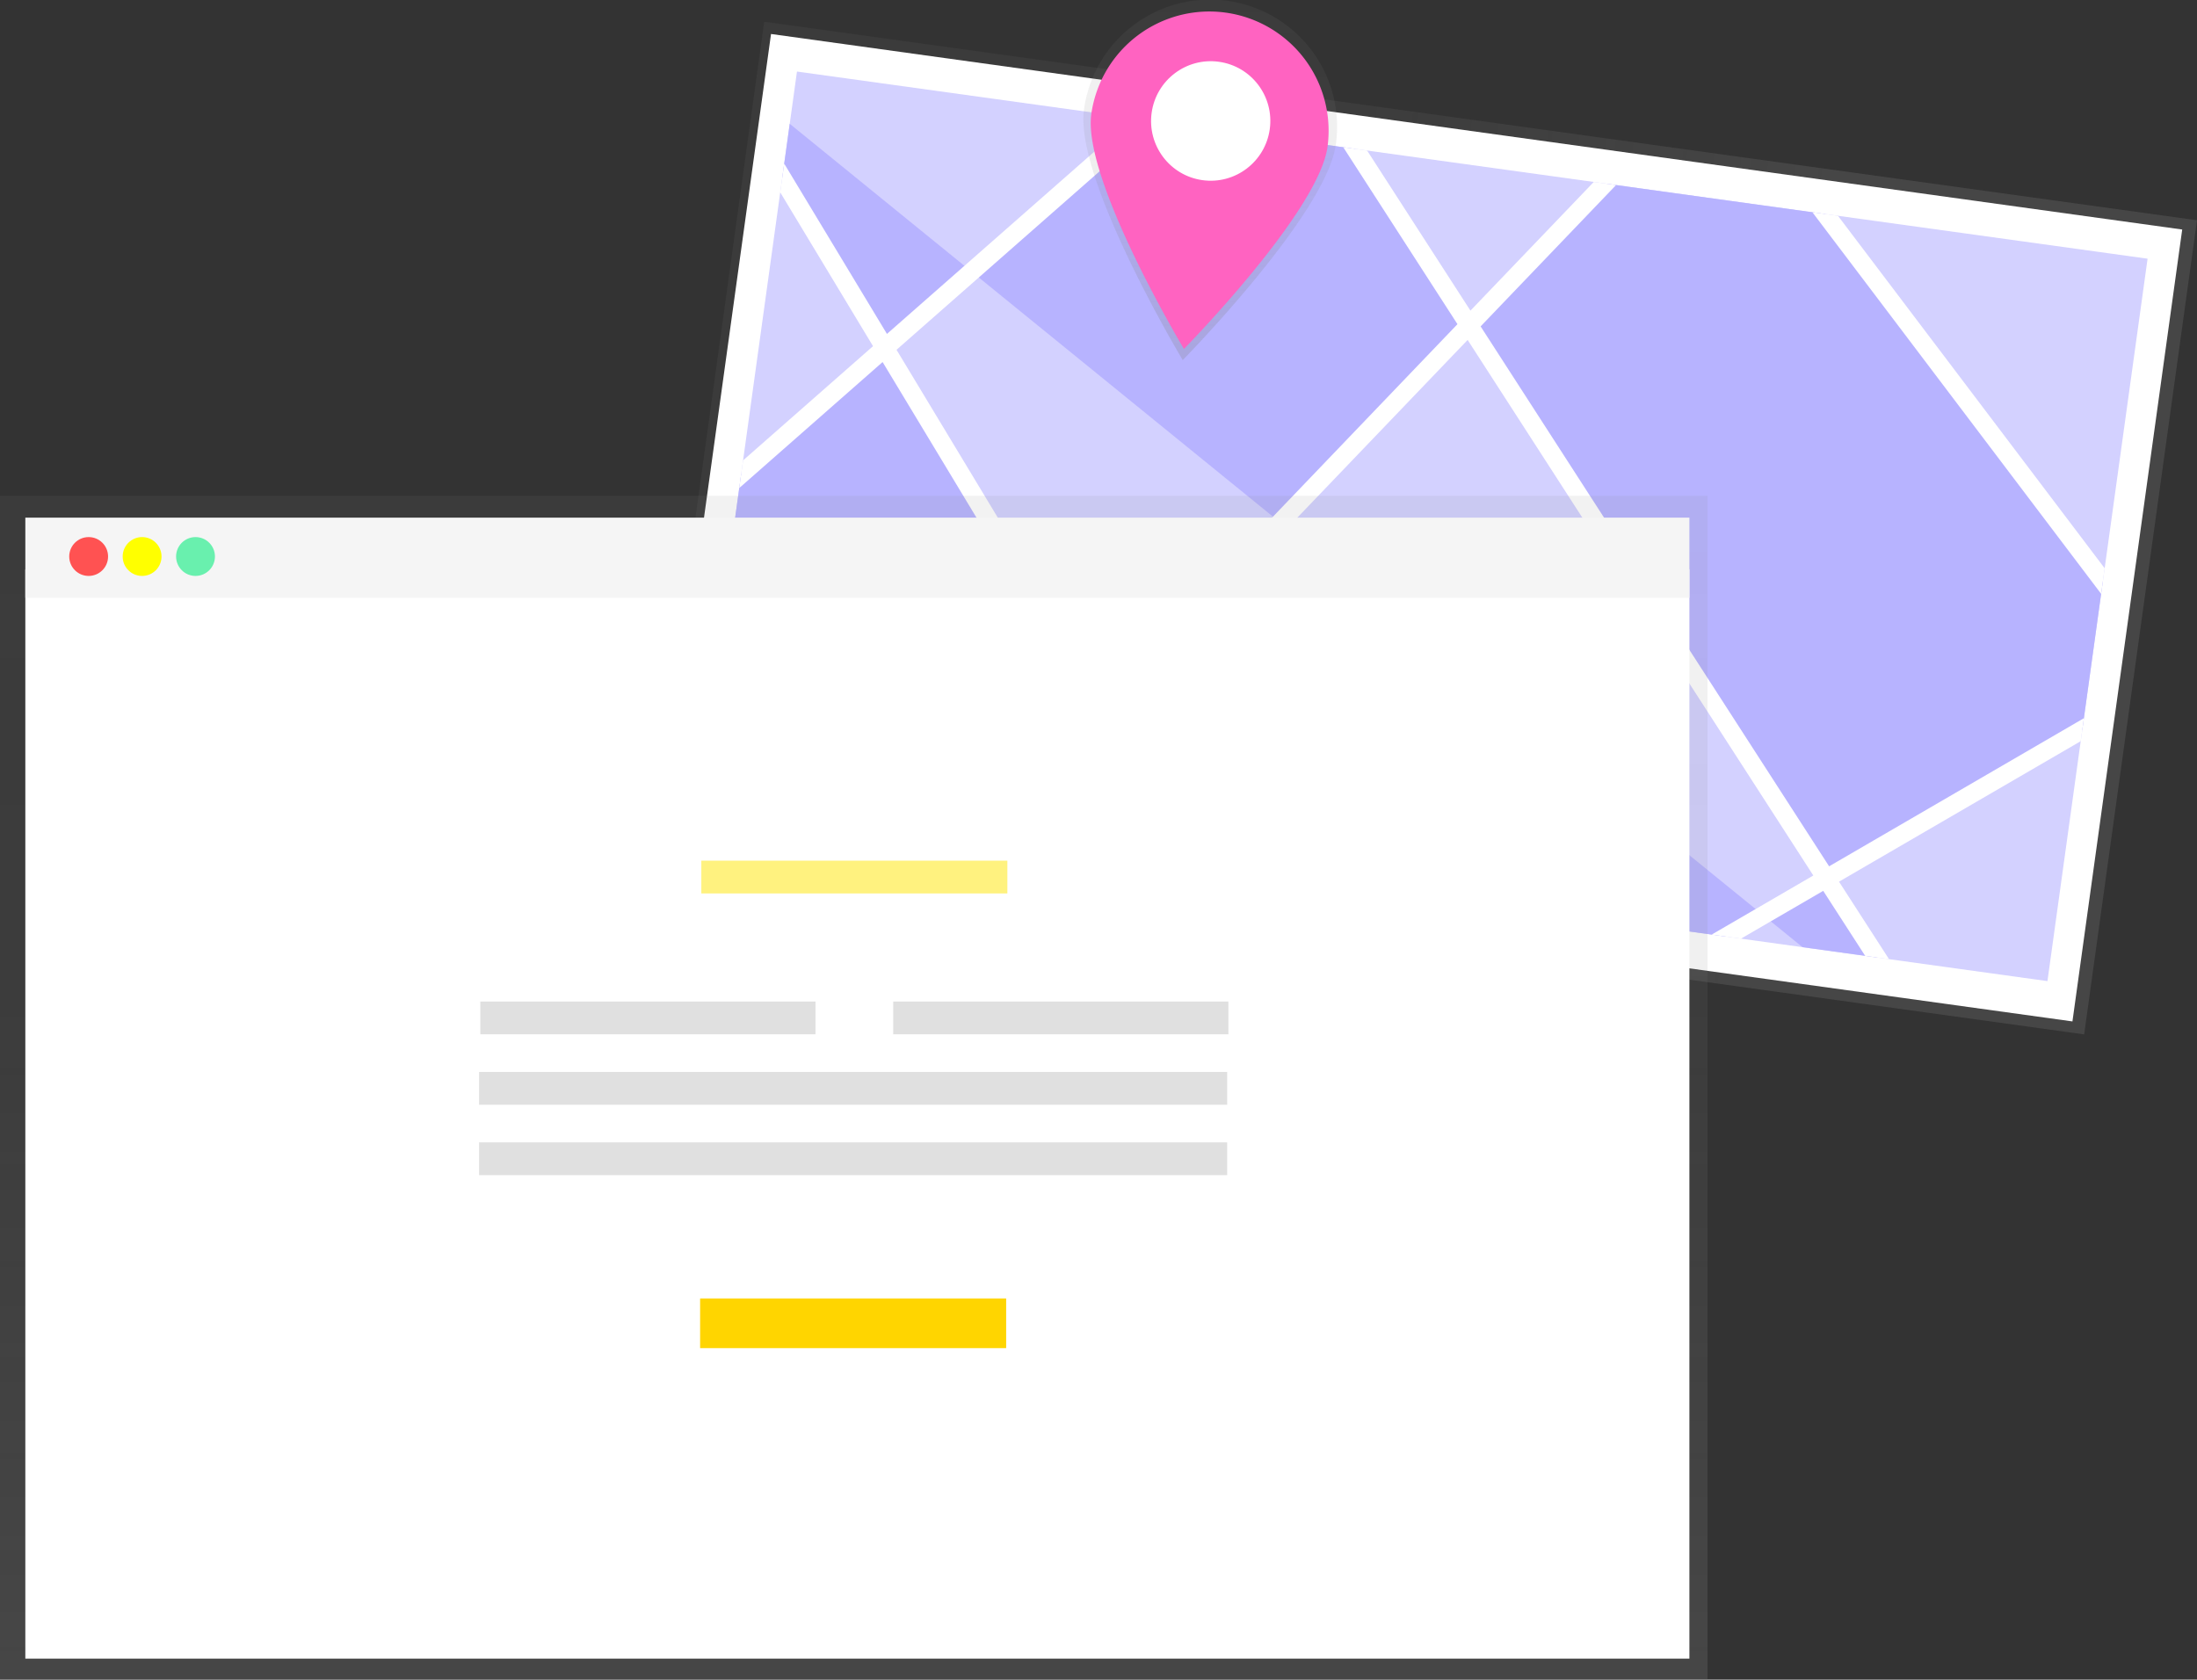 <svg xmlns="http://www.w3.org/2000/svg" xmlns:xlink="http://www.w3.org/1999/xlink" width="602.049" height="460.357" viewBox="0 0 602.049 460.357">
  <rect x="0" y="0" width="602.049" height="460.357" fill="#333333" stroke="none"/>
  <defs>
    <linearGradient id="linear-gradient" x1="0.492" y1="0.75" x2="0.492" y2="0.182" gradientUnits="objectBoundingBox">
      <stop offset="0" stop-color="gray" stop-opacity="0.251"/>
      <stop offset="0.54" stop-color="gray" stop-opacity="0.122"/>
      <stop offset="1" stop-color="gray" stop-opacity="0.102"/>
    </linearGradient>
    <clipPath id="clip-path">
      <rect id="_Rectangle_" data-name="&lt;Rectangle&gt;" width="373.648" height="199.891" transform="translate(27.439 0) rotate(7.89)" fill="#0f00ff"/>
    </clipPath>
    <linearGradient id="linear-gradient-2" x1="0.289" y1="0.96" x2="0.289" y2="-0.045" xlink:href="#linear-gradient"/>
    <linearGradient id="linear-gradient-3" x1="0.5" y1="1" x2="0.5" y2="0" xlink:href="#linear-gradient"/>
  </defs>
  <g id="svg-illustration" transform="translate(0 -0.113)">
    <rect id="Rectangle_1" data-name="Rectangle 1" width="225.266" height="396.387" transform="translate(178.492 229.2) rotate(-82.11)" fill="url(#linear-gradient)"/>
    <rect id="Rectangle_2" data-name="Rectangle 2" width="390.401" height="219.115" transform="translate(211.289 9.428) rotate(7.89)" fill="#fff"/>
    <g id="Group_2" data-name="Group 2" transform="translate(190.957 19.722)" opacity="0.3">
      <rect id="_Rectangle_2" data-name="&lt;Rectangle&gt;" width="373.648" height="199.891" transform="translate(27.439 0) rotate(7.89)" fill="#6c63ff"/>
      <g id="Group_1" data-name="Group 1" transform="translate(0 0)" clip-path="url(#clip-path)">
        <path id="Path_1" data-name="Path 1" d="M262.739,18.348,412.962,267.367l91.384,12.666L663.9,187.273,537.949,20.787,314.72,253.747,187.09,205.791,415.127,5.32,601.06,293.437" transform="translate(-258.913 -21.613)" fill="#0f00ff" stroke="#fff" stroke-miterlimit="10" stroke-width="5"/>
      </g>
    </g>
    <path id="Path_2" data-name="Path 2" d="M665.392,129.214c-2.649,19.1-41.945,59.055-41.945,59.055s-29.712-49.516-27.063-68.619A34.837,34.837,0,1,1,665.4,129.2Z" transform="translate(-299.34 -89.47)" fill="url(#linear-gradient-2)"/>
    <path id="Path_3" data-name="Path 3" d="M664.276,131.575c-2.484,17.919-39.347,55.4-39.347,55.4s-27.872-46.447-25.388-64.366a32.674,32.674,0,0,1,64.729,8.972Z" transform="translate(-300.49 -91.226)" fill="#ff63c1"/>
    <ellipse id="Ellipse_1" data-name="Ellipse 1" cx="16.378" cy="16.34" rx="16.378" ry="16.34" transform="translate(313.338 47.248) rotate(-82.11)" fill="#fff"/>
    <path id="Path_4" data-name="Path 4" d="M0,213.51V537.981H467.911V213.51Z" transform="translate(0 -77.51)" fill="url(#linear-gradient-3)"/>
    <rect id="Rectangle_3" data-name="Rectangle 3" width="456.01" height="298.516" transform="translate(6.941 156.186)" fill="#fff"/>
    <rect id="Rectangle_4" data-name="Rectangle 4" width="456.01" height="21.963" transform="translate(6.941 141.986)" fill="#f5f5f5"/>
    <circle id="Ellipse_2" data-name="Ellipse 2" cx="5.323" cy="5.323" r="5.323" transform="translate(18.97 147.315)" fill="#ff5252"/>
    <circle id="Ellipse_3" data-name="Ellipse 3" cx="5.323" cy="5.323" r="5.323" transform="translate(33.616 147.315)" fill="#ff0"/>
    <circle id="Ellipse_4" data-name="Ellipse 4" cx="5.323" cy="5.323" r="5.323" transform="translate(48.255 147.315)" fill="#69f0ae"/>
    <path id="Path_6" data-name="Path 6" d="M0,0H83.864V8.985H0Z" transform="translate(192.186 236)" fill="#ffe600" opacity="0.5"/>
    <rect id="Rectangle_6" data-name="Rectangle 6" width="91.849" height="8.985" transform="translate(131.622 274.607)" fill="#e0e0e0"/>
    <rect id="Rectangle_7" data-name="Rectangle 7" width="91.849" height="8.985" transform="translate(336.62 283.592) rotate(180)" fill="#e0e0e0"/>
    <rect id="Rectangle_8" data-name="Rectangle 8" width="204.998" height="8.985" transform="translate(131.285 293.908)" fill="#e0e0e0"/>
    <rect id="Rectangle_9" data-name="Rectangle 9" width="204.998" height="8.985" transform="translate(131.285 313.209)" fill="#e0e0e0"/>
    <rect id="Rectangle_10" data-name="Rectangle 10" width="85.195" height="16.639" transform="translate(191.193 354.479)" fill="url(#linear-gradient-3)"/>
    <path id="Path_5" data-name="Path 5" d="M0,0H83.864V13.614H0Z" transform="translate(191.855 355.988)" fill="#ffd500"/>
  </g>
</svg>
